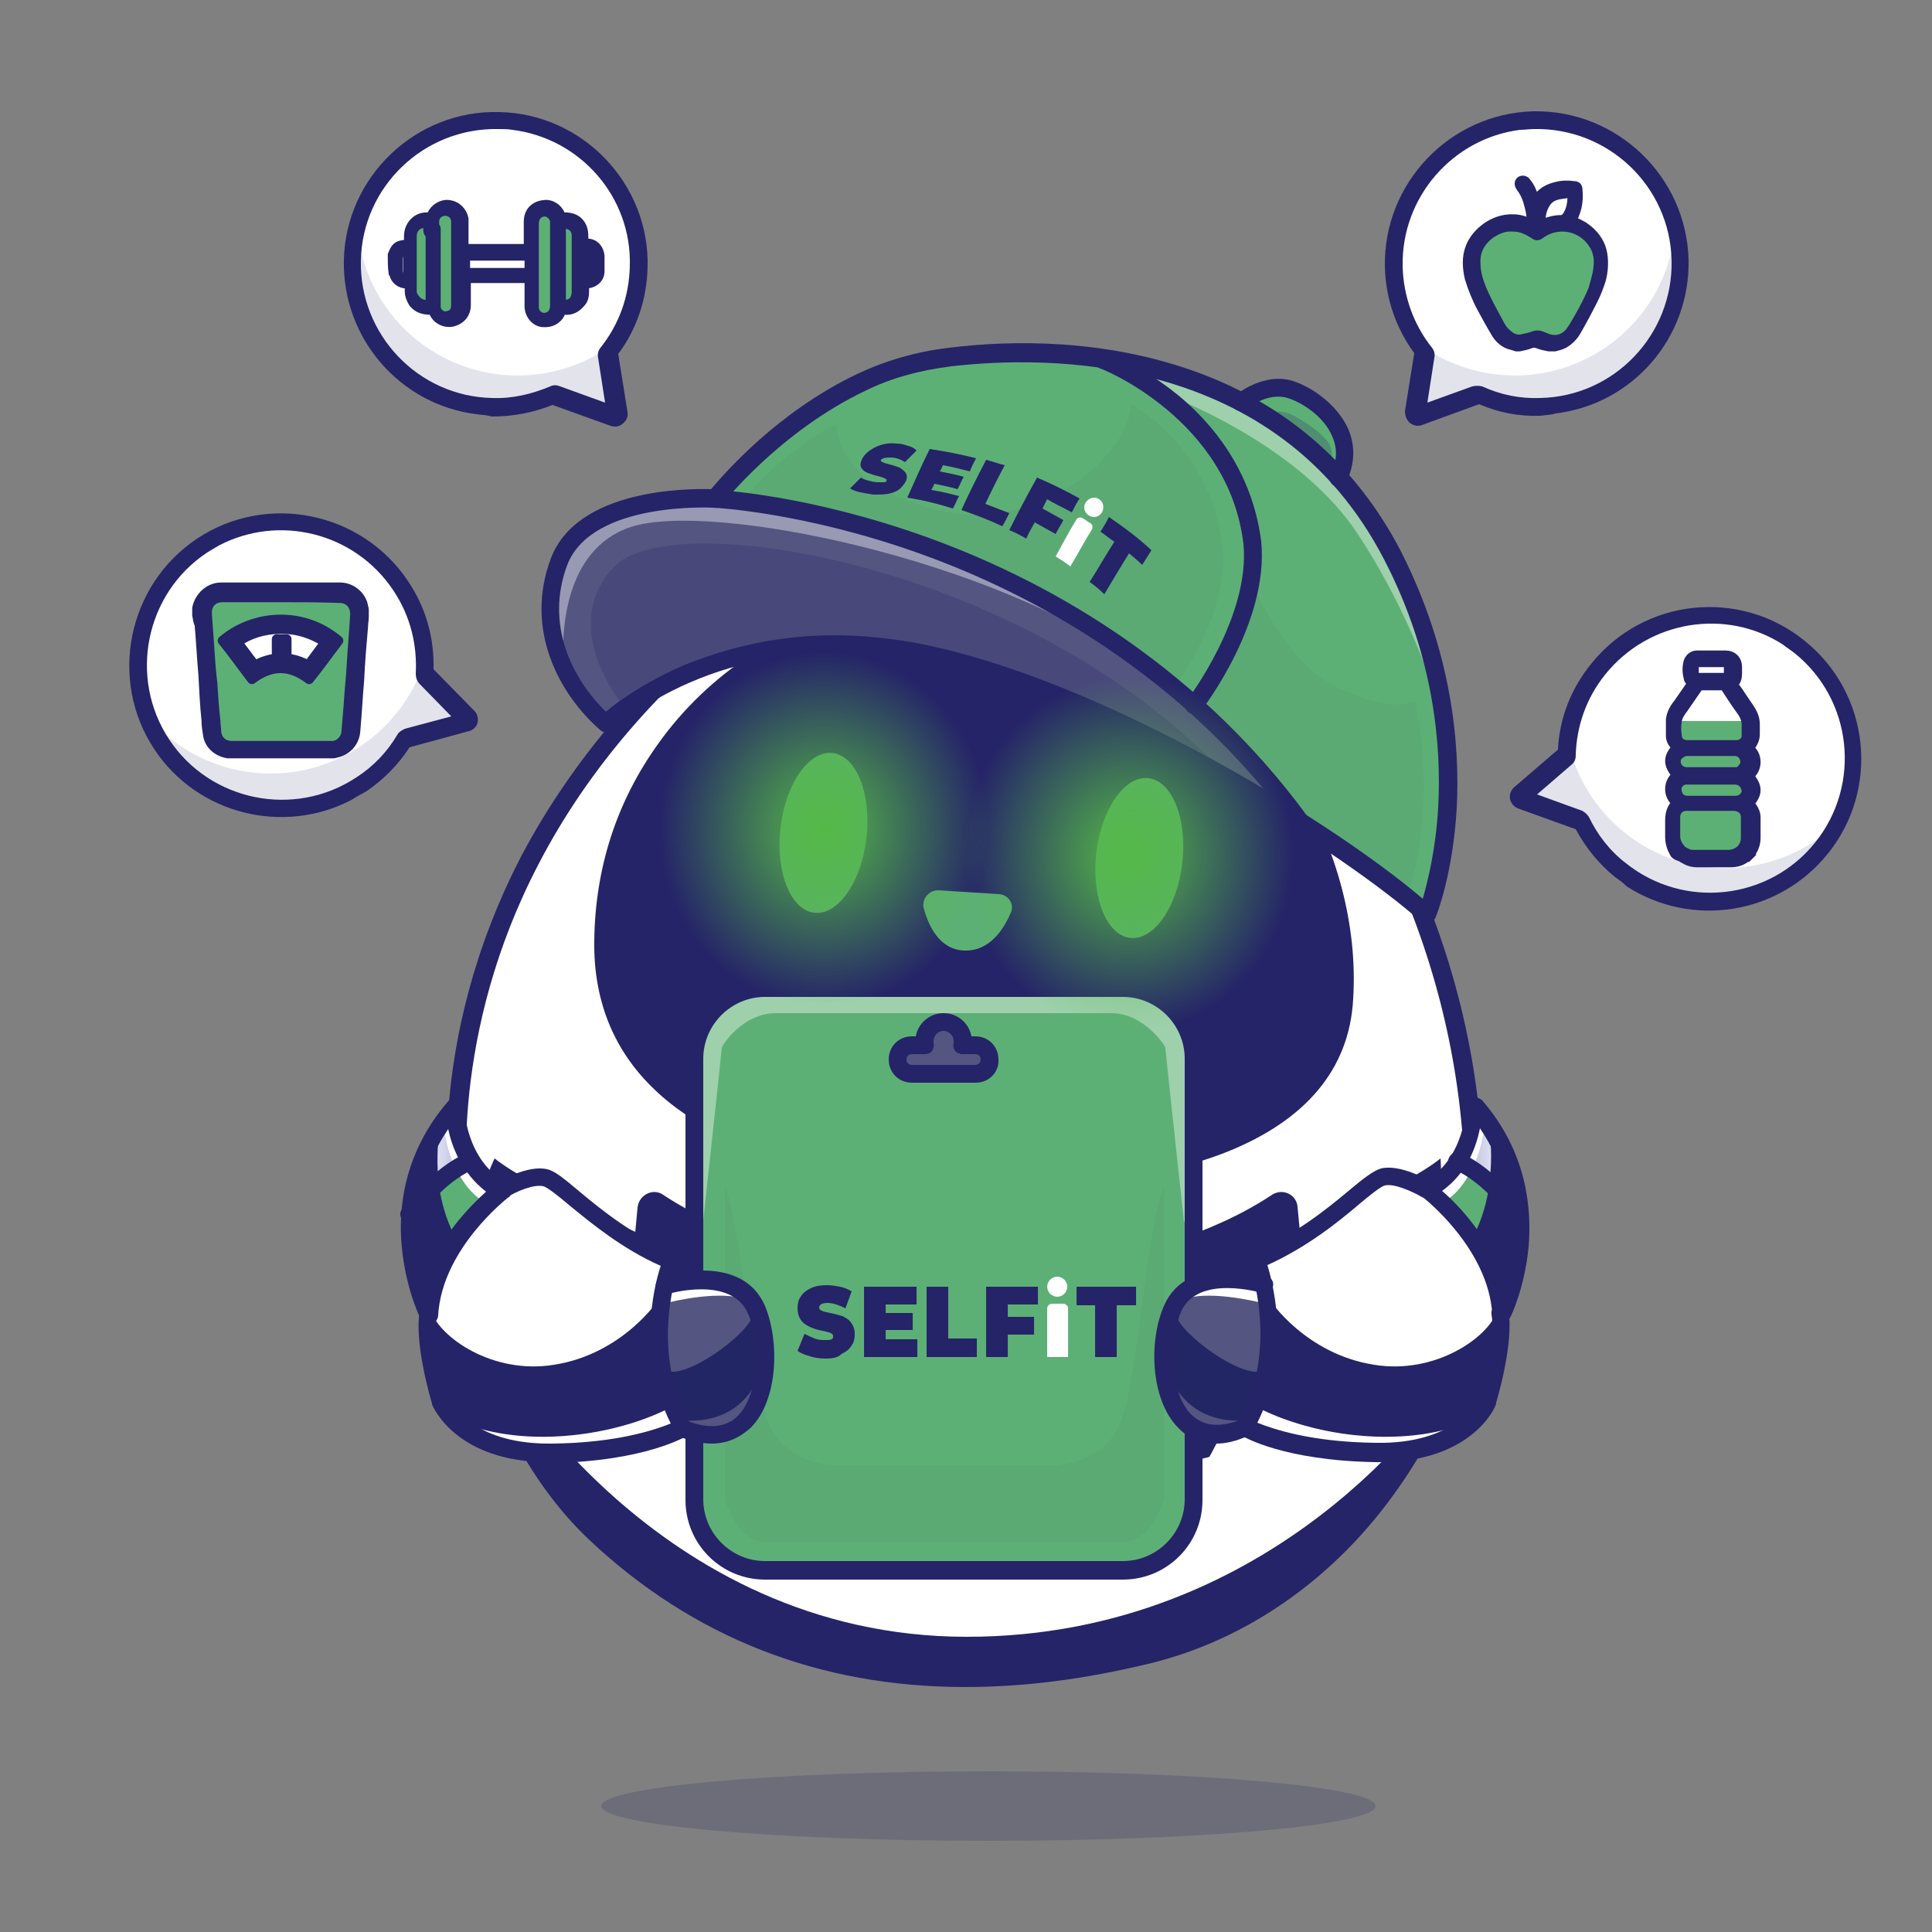 <svg width="200" height="200" viewBox="0 0 200 200" fill="none" xmlns="http://www.w3.org/2000/svg">
<rect x="0" y="0" width="200" height="200" fill="#808080" stroke="none"/>
<path d="M47.523 127.44C47.523 127.44 49.523 152.08 68.643 164C87.763 175.92 106.243 175.12 120.643 170.72C135.043 166.32 144.723 153.36 147.923 147.36C151.123 141.36 152.163 133.28 152.243 128.8L151.123 129.12C151.123 129.12 139.123 137.04 128.723 139.2C128.723 139.2 122.963 148.8 122.483 148.8C122.003 148.8 120.083 148.8 120.083 148.8L119.523 149.92C119.523 149.92 116.643 159.12 113.683 162.32L82.803 161.92C82.803 161.92 76.563 156.4 75.363 147.92L74.323 146.48L69.843 144.24L65.843 136.8C65.843 136.8 48.643 126.8 48.563 126.72C48.483 126.64 48.003 126.72 47.843 126.72C47.763 126.8 47.523 127.44 47.523 127.44Z" fill="white"/>
<path d="M116.481 65.84C110.321 62.96 105.441 62 101.121 62C97.201 62 93.761 62.8 90.401 63.52C81.761 65.6 74.161 70.56 69.121 77.6C64.961 83.44 62.801 90.08 62.721 97.44C62.641 103.12 64.561 107.84 68.241 111.52C76.561 119.92 92.641 121.68 104.561 121.68C112.401 121.68 137.921 120.32 138.881 103.28C139.761 88.32 130.161 72.32 116.481 65.84Z" fill="#252468"/>
<path d="M104.323 52.96C95.843 52.96 86.083 56.8 76.883 63.68C67.923 70.4 60.163 79.44 55.123 89.12C45.443 107.6 47.683 124.16 47.923 125.6C52.243 129.6 65.763 136.88 65.923 136.96C66.003 136.96 66.003 137.04 66.003 137.04L70.243 144.4L75.123 147.04C75.523 145.04 77.283 137.28 78.883 136.16C80.723 134.96 108.963 135.2 112.803 136.48C116.723 137.76 119.523 147.04 119.923 148.64H122.323C122.883 148 126.323 142.56 128.403 139.2C128.483 139.12 128.483 139.12 128.563 139.04C140.323 136.24 150.883 128.96 152.083 128.16C153.443 106.48 145.283 84 130.243 68C121.683 58.72 111.683 52.96 104.323 52.96ZM139.523 103.28C138.483 120.88 112.563 122.24 104.563 122.24C92.483 122.24 76.243 120.48 67.763 111.92C63.923 108.08 62.083 103.2 62.083 97.36C62.163 89.92 64.323 83.12 68.563 77.2C73.683 70.08 81.363 65.04 90.243 63.04C97.043 61.52 104.723 59.76 116.643 65.36C123.283 68.48 129.283 74 133.443 80.88C137.843 87.84 139.923 95.84 139.523 103.28Z" fill="white"/>
<path d="M82.8 161.76C82.88 161.76 82.88 161.76 82.8 161.76C83.6 162.72 113.12 163.2 113.12 163.2C113.2 163.12 117.68 156.72 119.44 148.88C119.2 148 116.32 138.16 112.64 136.96C110.64 136.32 102.32 135.92 95.04 135.84C86.72 135.76 80 136.08 79.28 136.56C78 137.44 76.24 144.64 75.68 147.44C75.84 155.44 82.72 161.68 82.8 161.76Z" fill="#3CC5EF"/>
<path d="M67.516 147.12C67.676 147.28 75.516 150.72 75.516 150.72C75.276 149.68 75.116 148.64 75.116 147.6L69.996 144.88C69.916 144.88 69.916 144.8 69.916 144.8L65.676 137.44C64.796 136.96 53.596 130.08 48.156 126.56C48.396 127.36 48.076 129.2 48.636 131.12C48.636 131.12 61.516 138 63.516 139.2C65.436 140.4 67.356 146.96 67.516 147.12Z" fill="#232664"/>
<path d="M125.203 150.8C125.363 150.64 129.203 142.56 131.443 141.68C133.683 140.8 150.963 133.76 152.163 133.28C152.723 131.44 152.083 129.44 152.323 128.64C147.923 131.2 136.563 137.76 128.963 139.6C123.043 149.2 122.803 149.2 122.563 149.2H120.003C119.763 150.16 119.523 151.12 119.203 152C119.203 152 125.043 150.96 125.203 150.8Z" fill="#232664"/>
<path d="M83.924 160.32C85.604 162.4 88.164 161.84 90.804 162.16L97.524 162.08L106.084 162.4C108.804 162.32 110.884 162.96 112.244 160.56C112.804 159.52 113.444 158.56 113.844 157.68C115.764 153.68 116.724 151.36 117.204 147.68C117.204 147.68 114.564 153.68 109.444 157.2C104.324 160.72 97.524 159.92 97.524 159.92C97.524 159.92 90.644 160.24 85.524 156.72C80.404 153.2 77.844 147.68 77.844 147.68C78.324 151.36 80.164 154.64 82.004 157.68C82.644 158.56 83.204 159.44 83.924 160.32Z" fill="#232664"/>
<path d="M127.364 136.32L149.284 126.08C149.364 124.48 149.124 119.92 149.124 119.92C145.444 122.88 134.564 127.52 134.564 127.52L134.324 124.96C134.244 123.68 132.804 122.96 131.684 123.68C119.044 132.08 100.164 131.76 100.164 131.76C100.164 131.76 81.284 132.08 68.644 123.68C67.604 122.96 66.164 123.68 66.004 124.96L65.764 127.52C65.764 127.52 54.884 122.88 51.204 119.92C51.204 119.92 49.924 122.48 50.004 124.08L67.844 134.48L71.684 142.4L75.764 144.4C76.484 141.28 77.764 136.96 78.964 136.16C80.804 134.96 109.044 135.2 112.884 136.48C115.924 137.52 118.244 143.36 119.364 146.64L121.844 146.32L127.364 136.32Z" fill="#252468"/>
<path d="M57.596 143.04C58.156 143.36 61.596 144.24 61.756 144.48C61.916 144.72 64.956 149.6 66.396 151.12C66.396 151.12 63.036 143.6 62.876 143.36C62.716 143.12 55.996 140.96 55.996 141.12C55.916 141.2 57.036 142.72 57.596 143.04Z" fill="white"/>
<path d="M135.841 144.48C136.001 144.32 139.441 143.44 140.001 143.04C140.561 142.72 141.681 141.2 141.681 141.12C141.681 140.96 134.961 143.12 134.801 143.36C134.641 143.6 131.281 151.12 131.281 151.12C132.641 149.6 135.681 144.64 135.841 144.48Z" fill="white"/>
<path d="M118.396 145.52C117.836 143.04 114.796 139.44 113.996 137.68C113.756 137.28 113.516 136.96 113.276 136.64L113.196 136.56C112.716 136.24 109.676 136 105.356 135.92C102.956 135.92 100.316 135.84 98.076 135.84C97.836 135.84 97.596 135.84 97.436 135.84C97.036 135.84 96.636 135.84 96.236 135.84C95.836 135.84 95.436 135.84 95.036 135.84C94.796 135.84 94.556 135.84 94.396 135.84C92.156 135.84 89.516 135.84 87.116 135.92C82.796 136 79.756 136.24 79.276 136.56L79.196 136.64C78.956 136.88 78.716 137.28 78.476 137.68C77.596 139.44 76.716 142.72 76.156 145.2C76.156 145.44 76.156 145.68 76.236 145.84C76.236 145.84 80.316 138.24 80.556 138.08C80.716 138 86.876 138 92.236 138V138.08C92.236 138.08 110.716 138.16 112.076 139.12C113.836 140.4 118.796 147.6 118.796 147.6C118.876 147.52 118.396 145.76 118.396 145.52Z" fill="white"/>
<path d="M87.117 135.92C89.517 135.92 92.157 135.84 94.397 135.84C91.757 135.84 89.277 135.92 87.117 135.92Z" fill="#232664"/>
<path d="M87.117 135.92C89.517 135.92 92.157 135.84 94.397 135.84C91.757 135.84 89.277 135.92 87.117 135.92Z" fill="white"/>
<path d="M61.517 94.48C61.517 94.48 57.757 104.64 66.397 113.2C75.037 121.76 86.397 124.8 106.637 124.32C126.877 123.84 135.357 118.88 139.277 111.52C143.197 104.16 139.277 94.64 139.277 94.64C139.277 94.64 142.957 108.72 130.477 116.08C117.917 123.44 94.157 123.84 77.837 117.76C61.517 111.68 62.157 98.56 61.517 94.48Z" fill="white"/>
<path d="M89.697 86.728C90.218 82.163 88.647 78.234 86.188 77.954C83.73 77.674 81.315 81.148 80.794 85.713C80.274 90.279 81.844 94.207 84.303 94.488C86.761 94.768 89.176 91.294 89.697 86.728Z" fill="#5DB075"/>
<path d="M122.392 89.33C122.913 84.765 121.342 80.836 118.884 80.556C116.425 80.276 114.01 83.75 113.49 88.315C112.969 92.881 114.54 96.809 116.998 97.09C119.457 97.37 121.872 93.896 122.392 89.33Z" fill="#5DB075"/>
<path d="M74.883 151.36C74.883 151.36 79.363 163.2 81.763 163.92C84.243 164.64 114.403 164.8 114.403 164.8C114.403 164.8 117.843 160.32 118.803 154.64C118.803 154.64 113.363 162.32 113.043 162.4C112.643 162.48 82.803 162 82.803 162L74.883 151.36Z" fill="white"/>
<path d="M51.359 140.56C51.359 140.56 67.759 169.44 100.079 169.44C132.399 169.44 149.039 144.32 149.039 144.32C149.039 144.32 140.079 173.68 102.639 173.68C65.199 173.68 54.159 149.84 51.359 141.12" fill="#252468"/>
<path d="M122.478 149.84H119.758C119.358 149.84 118.958 149.52 118.878 149.12C117.758 145.12 115.118 138.4 112.478 137.6C108.478 136.24 81.758 136.32 79.598 137.2C78.798 137.84 77.198 143.12 76.318 147.68C76.238 148 76.078 148.24 75.838 148.32C75.598 148.48 75.278 148.4 75.038 148.32L69.758 145.52C69.598 145.44 69.438 145.28 69.358 145.2L65.198 138C63.198 136.8 51.118 130.16 47.038 126.4C46.878 126.24 46.798 126.08 46.718 125.92C46.558 125.2 43.758 108.24 53.998 88.56C59.198 78.72 67.038 69.52 76.158 62.72C85.598 55.6 95.598 51.76 104.318 51.76C112.158 51.76 122.238 57.52 131.198 67.12C138.158 74.56 143.838 83.6 147.758 93.36C152.238 104.72 154.158 116.48 153.358 128.4C153.358 128.64 153.198 128.96 152.958 129.12C152.478 129.44 141.758 137.12 129.278 140.24C128.798 140.96 127.678 142.88 126.478 144.72C123.198 149.84 123.118 149.84 122.478 149.84ZM120.478 147.92H122.078C122.958 146.8 125.918 142.08 127.918 138.8C128.078 138.56 128.238 138.48 128.478 138.4C139.518 135.76 149.598 129.12 151.518 127.76C152.718 106.32 144.638 84.16 129.838 68.32C121.358 59.28 111.518 53.6 104.318 53.6C95.998 53.6 86.398 57.36 77.278 64.24C68.398 70.88 60.718 79.84 55.758 89.44C46.558 107.04 48.238 122.88 48.558 125.28C53.038 129.2 66.158 136.32 66.238 136.4C66.398 136.48 66.478 136.64 66.638 136.72L70.798 143.92L74.798 146.08C75.518 142.88 77.038 136.72 78.638 135.6C79.998 134.64 90.638 134.64 95.118 134.72C102.318 134.8 110.798 135.12 113.118 135.84C117.038 137.12 119.678 145.36 120.478 147.92Z" fill="#252468"/>
<path d="M111.283 163.36C99.123 163.36 82.802 162.96 82.642 162.96C82.403 162.96 82.243 162.88 82.082 162.72C81.763 162.48 74.642 156 74.562 147.44C74.562 146.96 74.963 146.48 75.442 146.48C75.922 146.48 76.323 146.88 76.403 147.36C76.483 154.24 81.843 159.84 83.043 161.04C85.603 161.12 101.923 161.52 113.202 161.44C114.162 160.08 117.443 155.2 118.883 148.64C118.963 148.16 119.522 147.84 120.002 147.92C120.482 148 120.802 148.56 120.722 149.04C118.882 157.2 114.643 162.72 114.403 162.96C114.243 163.2 113.923 163.28 113.683 163.28C112.883 163.36 112.083 163.36 111.283 163.36Z" fill="#232561"/>
<path d="M104.558 122.88C92.318 122.88 75.918 121.04 67.358 112.4C63.438 108.48 61.438 103.44 61.518 97.44C61.598 89.84 63.838 82.96 68.158 76.96C73.358 69.68 81.198 64.56 90.158 62.56C97.038 60.96 104.798 59.2 116.958 64.88C123.758 68.08 129.838 73.68 134.078 80.64C138.398 87.76 140.558 95.84 140.078 103.44C139.678 110.72 135.118 116.08 126.718 119.36C118.798 122.4 109.438 122.88 104.558 122.88ZM90.558 64.24C81.998 66.16 74.558 71.04 69.598 77.92C65.438 83.68 63.358 90.16 63.278 97.36C63.278 102.8 65.038 107.44 68.558 111.04C76.718 119.28 92.558 120.96 104.478 120.96C112.158 120.96 137.198 119.68 138.158 103.2C139.038 88.56 129.518 72.72 116.078 66.48C104.638 61.04 97.438 62.64 90.558 64.24Z" fill="#252468"/>
<path d="M99.917 174.64C84.797 174.64 71.757 169.52 61.037 159.44C54.077 152.88 50.557 144.08 48.877 137.84C47.037 131.12 46.797 126 46.797 125.76C46.797 125.28 47.197 124.8 47.677 124.8C48.157 124.8 48.637 125.2 48.637 125.68C48.637 125.92 49.597 146.08 62.317 158.08C76.877 171.84 95.837 175.92 118.637 170.4C138.957 165.44 151.517 144.64 151.597 128.24C151.597 127.76 151.997 127.28 152.557 127.28C153.037 127.28 153.517 127.68 153.517 128.24C153.517 137.12 150.077 146.8 144.157 154.88C137.757 163.68 128.877 169.76 119.197 172.16C112.317 173.84 105.997 174.64 99.917 174.64Z" fill="#252468"/>
<path d="M138.481 48.96C139.041 47.6 139.041 46.24 138.481 44.96C137.441 42.64 134.961 41.04 133.441 40.64C131.521 40.08 129.761 41.12 128.961 41.6C132.321 43.44 135.601 45.84 138.481 48.96Z" fill="#5DB075"/>
<path d="M62.718 74.56C63.438 73.92 66.238 71.6 70.798 69.6C74.398 68 79.678 66.4 86.398 66.4C88.878 66.4 91.438 66.64 94.238 67.12C106.878 69.44 121.998 76.88 133.518 84.08C121.678 68.56 106.398 60.72 95.518 56.8C83.438 52.48 73.998 52 73.918 52C73.758 52 60.798 51.28 58.078 58.32C55.518 64.96 58.798 71.04 62.718 74.56Z" fill="#545580"/>
<path d="M129.92 56.08C130.64 63.52 125.04 71.52 124 72.96C127.84 76.4 131.52 80.32 134.88 84.96C140.24 88.4 144.64 91.68 147.52 94.16C148.4 91.52 153.12 75.76 143.76 57.6C142.16 54.56 140.4 51.92 138.4 49.68L138.32 49.6C135.36 46.24 131.92 43.76 128.4 41.92C128.32 41.92 128.24 41.92 128.24 41.84C124.32 39.84 120.24 38.56 116.32 37.76C120.16 39.84 128.72 45.52 129.92 56.08Z" fill="#5DB075"/>
<path d="M123.601 72.88C124.641 71.44 130.081 63.6 129.361 56.48C127.841 43.68 115.281 38.24 114.241 37.84C107.921 36.88 102.081 37.2 98.401 37.68C95.121 38.08 92.001 38.96 89.281 40.32C81.441 44.08 76.001 50.24 74.641 51.84C76.881 52 85.361 52.88 95.841 56.64C103.681 59.44 114.001 64.4 123.601 72.88Z" fill="#5DB075"/>
<g opacity="0.25">
<path d="M63.518 58.72C58.318 64.32 63.118 71.28 64.558 73.12C65.918 72.08 68.078 70.8 70.798 69.6C74.398 68 79.678 66.4 86.398 66.4C88.878 66.4 91.438 66.64 94.238 67.12C103.598 68.8 114.238 73.36 123.838 78.48C125.678 79.44 126.718 80.08 126.718 80.08C106.638 58.56 69.598 52.16 63.518 58.72Z" fill="#252468"/>
</g>
<g opacity="0.05">
<path d="M117.041 41.84C117.041 46.88 107.681 55.52 96.801 52.72C85.921 49.92 86.641 43.84 86.641 43.84C80.881 46.8 76.961 51.68 76.961 51.68C80.721 52.16 87.601 53.36 95.681 56.24C103.121 58.88 112.641 63.44 121.681 70.96C123.601 68.24 126.641 63.28 126.641 57.44C125.681 46.08 117.041 41.84 117.041 41.84Z" fill="#252468"/>
</g>
<g opacity="0.05">
<path d="M146.482 72.56C146.482 72.56 144.562 73.92 138.882 71.36C133.122 68.8 129.922 60.96 129.922 60.96C129.842 60.88 129.682 61.12 129.442 61.44C128.162 67.04 124.722 71.92 123.922 72.96C127.762 76.4 131.442 80.32 134.802 84.96C139.122 87.76 142.882 90.4 145.682 92.72C148.962 83.2 146.482 72.56 146.482 72.56Z" fill="#252468"/>
</g>
<g opacity="0.25">
<path d="M137.757 46.32C137.437 45.2 135.037 43.52 133.597 42.88C132.477 42.4 131.517 42.64 131.117 42.8C133.437 44.24 135.677 46 137.757 48.16C137.837 47.84 137.997 47.12 137.757 46.32Z" fill="#232664"/>
</g>
<g opacity="0.4">
<path d="M65.278 54.56C73.438 51.84 102.878 57.76 118.238 69.04C110.158 62.96 101.998 59.2 95.518 56.8C83.438 52.48 73.998 52 73.918 52C73.758 52 60.798 51.28 58.078 58.32C56.638 62 57.038 65.6 58.318 68.56C58.158 65.68 58.318 56.88 65.278 54.56Z" fill="white"/>
</g>
<g opacity="0.4">
<path d="M140.56 55.28C145.04 62.08 147.6 68.88 148.72 72.16C147.92 67.68 146.4 62.72 143.76 57.6C142.16 54.56 140.4 51.92 138.4 49.68L138.32 49.6C135.36 46.24 131.92 43.76 128.4 41.92C128.32 41.92 128.24 41.92 128.24 41.84C124.32 39.84 120.24 38.56 116.32 37.76C117.68 38.48 119.52 39.6 121.44 41.12C123.12 41.84 134.8 46.56 140.56 55.28Z" fill="white"/>
</g>
<path d="M147.684 95.6C147.444 95.6 147.204 95.52 147.044 95.36C139.924 88.96 114.644 72.08 94.084 68.32C84.004 66.48 76.244 68.56 71.444 70.64C66.244 72.88 63.444 75.6 63.444 75.6C63.124 75.92 62.564 75.92 62.164 75.6C57.844 71.84 54.244 65.12 57.044 57.76C59.764 50.64 71.044 50.56 73.604 50.64C74.964 49.04 80.484 42.64 88.724 38.72C91.604 37.36 94.804 36.4 98.244 36C104.724 35.2 114.404 35.04 124.004 38.56C133.364 42 140.404 48.24 144.964 56.96C150.404 67.6 151.124 77.28 150.804 83.6C150.404 90.48 148.724 94.72 148.644 94.88C148.564 95.2 148.324 95.36 148.004 95.44C147.764 95.6 147.684 95.6 147.684 95.6ZM86.404 65.76C88.884 65.76 91.524 66 94.404 66.48C113.284 69.92 137.604 84.8 147.284 93.04C147.764 91.36 148.644 87.92 148.884 83.52C149.204 77.44 148.564 68.08 143.284 57.92C132.164 36.4 108.244 36.8 98.484 37.92C95.284 38.32 92.244 39.12 89.524 40.48C80.644 44.72 74.804 52.16 74.724 52.24C74.564 52.48 74.244 52.64 73.924 52.56C73.764 52.56 61.284 51.84 58.724 58.48C56.404 64.64 59.204 70.24 62.724 73.68C63.844 72.72 66.564 70.72 70.564 68.96C74.244 67.44 79.604 65.76 86.404 65.76Z" fill="#252468"/>
<path d="M134.727 86.16C134.407 86.16 134.167 86 134.007 85.76C122.167 69.52 106.487 61.36 95.367 57.36C83.367 53.04 74.007 52.56 73.927 52.56C73.447 52.56 73.047 52.08 73.047 51.6C73.047 51.12 73.527 50.72 74.007 50.72C74.407 50.72 83.687 51.2 95.927 55.6C107.287 59.68 123.287 68 135.447 84.64C135.767 85.04 135.687 85.6 135.207 85.92C135.127 86.08 134.887 86.16 134.727 86.16Z" fill="#252468"/>
<path d="M123.602 73.92C123.442 73.92 123.202 73.84 123.042 73.76C122.642 73.44 122.562 72.88 122.882 72.48C122.962 72.4 129.442 63.84 128.722 56.32C127.202 43.44 114.082 38.16 113.922 38.16C113.442 38 113.202 37.44 113.362 36.96C113.522 36.48 114.082 36.24 114.562 36.4C114.722 36.48 118.162 37.84 121.922 40.88C126.882 44.96 129.842 50.24 130.562 56.08C131.362 64.4 124.642 73.2 124.322 73.6C124.162 73.76 123.842 73.92 123.602 73.92Z" fill="#252468"/>
<path d="M138.562 50.4C138.402 50.4 138.322 50.4 138.162 50.32C137.682 50.08 137.522 49.52 137.762 49.12C138.402 47.76 138.482 46.48 137.922 45.2C137.042 43.04 134.642 41.6 133.282 41.2C131.202 40.56 129.042 42.32 129.042 42.32C128.642 42.64 128.082 42.64 127.762 42.24C127.442 41.84 127.442 41.28 127.842 40.96C127.922 40.88 130.802 38.48 133.842 39.44C135.842 40.08 138.482 41.92 139.602 44.48C140.322 46.24 140.242 48.08 139.362 49.92C139.202 50.24 138.882 50.4 138.562 50.4Z" fill="#252468"/>
<path d="M97.121 92.16L103.44 92.56C104.4 92.64 105.04 93.6 104.64 94.48C103.92 96.16 102.48 98.48 99.841 98.4C97.201 98.32 96.08 95.76 95.6 93.92C95.44 93.04 96.16 92.16 97.121 92.16Z" fill="#5DB075"/>
<path opacity="0.2" d="M102.322 190.56C124.458 190.56 142.402 188.948 142.402 186.96C142.402 184.972 124.458 183.36 102.322 183.36C80.187 183.36 62.242 184.972 62.242 186.96C62.242 188.948 80.187 190.56 102.322 190.56Z" fill="#232664"/>
<path d="M116.236 102.56H79.196C75.276 102.56 72.156 105.68 72.156 109.6V155.2C72.156 159.12 75.276 162.24 79.196 162.24H116.236C120.156 162.24 123.276 159.12 123.276 155.2V109.6C123.276 105.76 120.076 102.56 116.236 102.56Z" fill="#5DB075"/>
<g opacity="0.05">
<path d="M115.839 147.6C113.919 151.68 109.119 151.68 109.119 151.68H97.759H86.399C86.399 151.68 81.599 151.68 79.679 147.6C77.759 143.52 77.039 128.08 75.039 122.72V155.2C75.039 155.2 76.239 159.6 79.199 159.6C82.159 159.6 97.759 159.6 97.759 159.6C97.759 159.6 113.439 159.6 116.319 159.6C119.279 159.6 120.479 155.2 120.479 155.2V122.72C118.479 128.08 117.759 143.52 115.839 147.6Z" fill="#252468"/>
</g>
<g opacity="0.4">
<path d="M116.236 102.56H97.756H79.196C75.276 102.56 72.156 105.68 72.156 109.6V127.28L72.796 126.4C72.796 126.4 74.716 108.72 74.716 108.48C74.716 108.24 76.876 104.88 80.316 104.88C83.756 104.88 97.676 104.88 97.676 104.88C97.676 104.88 111.676 104.88 115.036 104.88C118.396 104.88 120.636 108.24 120.636 108.48C120.636 108.72 122.556 126.4 122.556 126.4L123.196 127.36V109.6C123.276 105.76 120.076 102.56 116.236 102.56Z" fill="white"/>
</g>
<path d="M96.883 111.2H102.323C102.323 111.2 103.203 109.68 102.483 109.04C101.763 108.48 100.323 108.32 100.083 108.24C99.843 108.08 99.203 106.24 98.003 106.08C96.803 105.92 96.403 106.24 96.243 106.4C96.083 106.56 95.683 107.76 95.683 107.76C95.683 107.76 93.843 108.32 93.603 108.48C93.363 108.64 92.803 109.92 92.883 110C92.963 110.08 93.123 110.56 93.283 110.72C93.443 110.88 94.403 111.2 94.403 111.2H96.883Z" fill="#545580"/>
<path d="M116.241 163.52H79.201C74.641 163.52 70.961 159.84 70.961 155.28V109.68C70.961 105.12 74.641 101.44 79.201 101.44H116.241C120.801 101.44 124.481 105.12 124.481 109.68V155.28C124.481 159.84 120.801 163.52 116.241 163.52ZM79.201 103.2C75.681 103.2 72.801 106.08 72.801 109.6V155.2C72.801 158.72 75.681 161.6 79.201 161.6H116.241C119.761 161.6 122.641 158.72 122.641 155.2V109.6C122.641 106.08 119.761 103.2 116.241 103.2H79.201Z" fill="#252468"/>
<path d="M101.04 112.08H94.4C93.04 112.08 92 111.04 92 109.68C92 108.32 93.04 107.28 94.4 107.28H94.8C95.04 105.92 96.24 104.88 97.68 104.88C99.12 104.88 100.32 105.92 100.56 107.28H100.96C102.32 107.28 103.36 108.32 103.36 109.68C103.44 111.04 102.32 112.08 101.04 112.08ZM94.4 109.12C94.08 109.12 93.84 109.36 93.84 109.68C93.84 110 94.08 110.24 94.4 110.24H100.96C101.28 110.24 101.52 110 101.52 109.68C101.52 109.36 101.28 109.12 100.96 109.12H99.6C99.28 109.12 99.04 108.96 98.88 108.8C98.72 108.56 98.64 108.32 98.72 108C98.72 107.92 98.72 107.84 98.72 107.76C98.72 107.2 98.24 106.72 97.68 106.72C97.12 106.72 96.64 107.2 96.64 107.76C96.64 107.84 96.64 107.92 96.64 108C96.72 108.24 96.64 108.56 96.48 108.8C96.32 109.04 96 109.12 95.76 109.12H94.4Z" fill="#252468"/>
<path d="M48.237 120C47.197 118.16 46.877 116.32 46.717 115.28C44.237 118.32 43.197 121.6 42.797 124.56C43.837 123.36 45.837 121.12 48.237 120Z" fill="url(#paint0_linear_1614_52930)"/>
<path d="M69.043 133.28C68.403 136.48 67.844 142.24 70.883 147.6C73.444 148.56 75.444 148.32 76.803 146.88C79.204 144.48 79.364 138.96 78.004 135.68C76.243 131.52 70.163 132.96 69.043 133.28Z" fill="#545580"/>
<path d="M68.483 132.96C68.483 132.88 68.483 132.88 68.483 132.8C68.723 131.76 68.963 131.04 69.043 130.64C64.883 128.88 61.443 126.08 59.203 124.24C57.923 123.2 56.883 122.32 56.323 122.16C54.803 121.84 52.163 123.28 52.003 123.36C51.683 123.6 44.963 128.88 44.563 135.92C44.003 138.88 45.763 144.72 45.763 144.8C45.763 144.8 48.003 150 56.723 150C56.883 150 56.963 150 57.123 150C65.043 149.84 69.123 148.08 70.163 147.52C67.203 142.16 67.763 136.24 68.483 132.96Z" fill="white"/>
<path d="M51.363 123.28C50.163 122.56 49.283 121.6 48.643 120.56C45.683 121.92 43.283 125.12 42.803 125.76C42.563 129.76 43.523 133.12 44.163 134.8C45.043 128.8 49.923 124.4 51.363 123.28Z" fill="#5DB075"/>
<path d="M78.883 141.52C79.043 139.76 78.803 138 78.323 136.48L78.003 136C77.523 138.16 70.803 142.96 68.883 141.84C69.203 143.52 69.763 145.28 70.643 147.04C76.243 147.44 78.323 143.68 78.883 141.52Z" fill="#232664"/>
<path d="M42.717 125.76C42.477 129.76 43.437 133.12 44.077 134.8C44.477 132.16 45.677 129.76 47.037 127.92C46.157 126.16 45.677 124.4 45.437 122.72C44.077 124 43.037 125.36 42.717 125.76Z" fill="#252468"/>
<path d="M45.437 117.12C43.837 119.6 43.117 122.16 42.797 124.56C43.357 123.84 44.237 122.88 45.357 121.92C45.197 119.76 45.357 118 45.437 117.12Z" fill="#252468"/>
<path d="M57.201 148.72C63.681 148.48 68.241 146.32 69.281 145.76C68.481 143.76 68.081 141.68 67.921 139.76C67.601 137.36 68.161 134.56 68.161 134.56C68.161 134.56 64.481 140.16 57.361 141.28C50.961 142.32 45.521 138.4 44.641 135.76C44.641 135.84 44.641 136 44.641 136.08C44.081 139.04 45.841 144.88 45.841 144.96C45.841 144.96 46.321 146 47.601 147.2C49.201 147.84 52.321 148.88 57.201 148.72Z" fill="#252468"/>
<path d="M55.118 124.32C55.998 124.56 62.638 130.08 68.718 131.84C68.878 131.36 68.958 130.96 69.038 130.72C64.878 128.96 61.438 126.16 59.198 124.32C57.918 123.28 56.878 122.4 56.318 122.24C54.798 121.92 52.158 123.36 51.998 123.44C51.918 123.52 51.038 124.24 49.838 125.36L48.078 127.6C48.158 127.68 54.238 124.16 55.118 124.32Z" fill="white"/>
<path d="M48.242 120C47.202 118.16 46.882 116.32 46.722 115.28C46.482 115.6 46.162 116 45.922 116.32C46.002 117.2 46.242 118.96 47.042 120.64C47.442 120.4 47.842 120.24 48.242 120Z" fill="white"/>
<path d="M77.359 134.56C75.039 131.84 70.079 132.96 69.039 133.28C68.959 133.76 68.799 134.32 68.719 134.96C69.839 134.64 74.719 133.52 77.359 134.56Z" fill="white"/>
<path d="M48.559 120.56C48.159 120.72 47.759 120.96 47.359 121.28C47.999 122.48 48.799 123.6 50.079 124.4C50.639 123.92 51.039 123.52 51.359 123.28C50.159 122.48 49.279 121.52 48.559 120.56Z" fill="white"/>
<path d="M44.318 136.96C43.998 136.96 43.678 136.8 43.518 136.48C43.438 136.32 41.998 133.36 41.598 129.12C41.198 125.2 41.758 119.36 46.398 114C46.638 113.68 47.038 113.6 47.438 113.76C47.838 113.92 48.078 114.24 48.078 114.64C48.078 114.72 48.158 120.08 52.478 122.48C52.718 122.64 52.958 122.88 52.958 123.2C52.958 123.52 52.878 123.84 52.558 124C52.478 124.08 45.758 129.28 45.358 136.16C45.358 136.56 45.038 136.96 44.638 137.04C44.398 136.96 44.398 136.96 44.318 136.96ZM46.398 116.88C43.998 120.4 42.958 124.4 43.358 128.88C43.518 130.24 43.758 131.52 43.998 132.56C45.358 128.16 48.638 124.88 50.318 123.36C47.838 121.44 46.798 118.8 46.398 116.88Z" fill="#252468"/>
<path d="M42.4 126.64C42.24 126.64 42 126.56 41.84 126.48C41.44 126.16 41.28 125.6 41.6 125.2C41.76 125.04 44.56 120.96 48.32 119.36C48.8 119.12 49.36 119.36 49.52 119.84C49.76 120.32 49.52 120.88 49.04 121.04C45.84 122.4 43.2 126.16 43.12 126.24C43.04 126.48 42.72 126.64 42.4 126.64Z" fill="#252468"/>
<path d="M56.798 151.36C47.198 151.36 44.798 145.6 44.718 145.36V145.28C44.638 145.04 42.878 139.12 43.438 135.84C43.518 135.36 43.998 135.04 44.478 135.12C44.958 135.2 45.278 135.68 45.198 136.16C44.718 138.88 46.238 144.16 46.398 144.64C46.638 145.12 48.798 149.44 56.798 149.44C56.958 149.44 57.038 149.44 57.198 149.44C63.918 149.36 67.838 148 69.438 147.36C65.998 140.48 67.598 133.44 68.398 131.04C64.398 129.28 61.118 126.56 58.878 124.72C57.838 123.84 56.638 122.88 56.238 122.8C55.278 122.56 53.358 123.36 52.398 124C51.918 124.24 51.358 124.08 51.118 123.68C50.878 123.2 51.038 122.64 51.438 122.4C51.758 122.24 54.718 120.56 56.638 121.04C57.438 121.2 58.478 122.08 59.998 123.36C62.398 125.36 65.678 128 69.838 129.68C70.318 129.84 70.558 130.4 70.318 130.88C70.318 130.96 67.038 139.6 71.438 147.36C71.678 147.76 71.518 148.32 71.118 148.64C70.958 148.72 66.718 151.28 57.198 151.44C57.118 151.36 56.958 151.36 56.798 151.36Z" fill="#252468"/>
<path d="M73.677 149.44C72.717 149.44 71.597 149.2 70.317 148.72C69.837 148.56 69.597 148 69.837 147.52C69.997 147.04 70.557 146.8 71.037 147.04C73.357 148 75.197 147.76 76.397 146.56C78.557 144.32 78.797 139.04 77.437 136C75.757 132 69.117 133.92 69.037 134C68.557 134.16 67.997 133.84 67.917 133.36C67.757 132.88 68.077 132.32 68.557 132.24C68.877 132 76.797 129.6 79.197 135.2C80.717 138.88 80.557 144.88 77.757 147.76C76.877 148.56 75.597 149.44 73.677 149.44Z" fill="#252468"/>
<path d="M151.359 120C152.399 118.16 152.719 116.32 152.879 115.28C155.359 118.32 156.399 121.6 156.799 124.56C155.759 123.36 153.759 121.12 151.359 120Z" fill="url(#paint1_linear_1614_52930)"/>
<path d="M130.559 133.28C131.199 136.48 131.759 142.24 128.719 147.6C126.159 148.56 124.159 148.32 122.799 146.88C120.399 144.48 120.239 138.96 121.599 135.68C123.359 131.52 129.439 132.96 130.559 133.28Z" fill="#545580"/>
<path d="M131.203 132.96C131.203 132.88 131.203 132.88 131.203 132.8C130.963 131.76 130.723 131.04 130.643 130.64C134.803 128.88 138.243 126.08 140.483 124.24C141.763 123.2 142.803 122.32 143.363 122.16C144.883 121.84 147.523 123.28 147.683 123.36C148.003 123.6 154.723 128.88 155.123 135.92C155.683 138.88 153.923 144.72 153.923 144.8C153.923 144.8 151.683 150 142.963 150C142.803 150 142.723 150 142.563 150C134.643 149.84 130.563 148.08 129.523 147.52C132.403 142.16 131.843 136.24 131.203 132.96Z" fill="white"/>
<path d="M148.32 123.28C149.52 122.56 150.4 121.6 151.04 120.56C154 121.92 156.4 125.12 156.88 125.76C157.12 129.76 156.16 133.12 155.52 134.8C154.64 128.8 149.68 124.4 148.32 123.28Z" fill="#5DB075"/>
<path d="M120.799 141.52C120.639 139.76 120.879 138 121.359 136.48L121.679 136C122.159 138.16 128.879 142.96 130.799 141.84C130.479 143.52 129.919 145.28 129.039 147.04C123.439 147.44 121.359 143.68 120.799 141.52Z" fill="#232664"/>
<path d="M156.883 125.76C157.123 129.76 156.162 133.12 155.522 134.8C155.122 132.16 153.923 129.76 152.562 127.92C153.443 126.16 153.923 124.4 154.163 122.72C155.602 124 156.643 125.36 156.883 125.76Z" fill="#252468"/>
<path d="M154.156 117.12C155.756 119.6 156.476 122.16 156.796 124.56C156.236 123.84 155.356 122.88 154.236 121.92C154.476 119.76 154.316 118 154.156 117.12Z" fill="#252468"/>
<path d="M142.4 148.72C135.92 148.48 131.36 146.32 130.32 145.76C131.12 143.76 131.52 141.68 131.68 139.76C132 137.36 131.44 134.56 131.44 134.56C131.44 134.56 135.12 140.16 142.24 141.28C148.64 142.32 154.08 138.4 154.96 135.76C154.96 135.84 154.96 136 154.96 136.08C155.52 139.04 153.76 144.88 153.76 144.96C153.76 144.96 153.28 146 152 147.2C150.48 147.84 147.36 148.88 142.4 148.72Z" fill="#252468"/>
<path d="M144.483 124.32C143.603 124.56 136.963 130.08 130.883 131.84C130.723 131.36 130.643 130.96 130.562 130.72C134.722 128.96 138.163 126.16 140.403 124.32C141.683 123.28 142.723 122.4 143.283 122.24C144.803 121.92 147.443 123.36 147.603 123.44C147.683 123.52 148.562 124.24 149.763 125.36L151.522 127.6C151.522 127.68 145.363 124.16 144.483 124.32Z" fill="white"/>
<path d="M151.359 120C152.399 118.16 152.719 116.32 152.879 115.28C153.119 115.6 153.439 116 153.679 116.32C153.599 117.2 153.359 118.96 152.559 120.64C152.159 120.4 151.759 120.24 151.359 120Z" fill="white"/>
<path d="M122.32 134.56C124.64 131.84 129.6 132.96 130.64 133.28C130.72 133.76 130.88 134.32 130.96 134.96C129.76 134.64 124.88 133.52 122.32 134.56Z" fill="white"/>
<path d="M151.042 120.56C151.442 120.72 151.842 120.96 152.242 121.28C151.602 122.48 150.802 123.6 149.522 124.4C148.962 123.92 148.562 123.52 148.242 123.28C149.522 122.48 150.402 121.52 151.042 120.56Z" fill="white"/>
<path d="M155.363 136.96C155.283 136.96 155.203 136.96 155.203 136.96C154.803 136.88 154.483 136.56 154.483 136.08C154.083 129.2 147.363 124 147.283 123.92C147.043 123.76 146.883 123.44 146.883 123.12C146.883 122.8 147.043 122.56 147.363 122.4C151.683 120 151.763 114.56 151.763 114.56C151.763 114.16 152.003 113.84 152.403 113.68C152.803 113.52 153.203 113.68 153.443 113.92C158.083 119.28 158.563 125.12 158.243 129.04C157.843 133.28 156.403 136.32 156.323 136.4C156.003 136.8 155.683 136.96 155.363 136.96ZM149.283 123.28C150.963 124.72 154.163 128.08 155.603 132.48C155.843 131.44 156.163 130.16 156.243 128.8C156.643 124.32 155.603 120.32 153.203 116.8C152.803 118.8 151.843 121.44 149.283 123.28Z" fill="#252468"/>
<path d="M157.2 126.64C156.88 126.64 156.64 126.48 156.4 126.24C156.32 126.16 153.68 122.4 150.48 121.04C150 120.8 149.76 120.32 150 119.84C150.24 119.36 150.72 119.12 151.2 119.36C154.88 120.96 157.76 125.04 157.92 125.2C158.24 125.6 158.08 126.16 157.68 126.48C157.6 126.56 157.44 126.64 157.2 126.64Z" fill="#252468"/>
<path d="M142.8 151.36C142.64 151.36 142.56 151.36 142.4 151.36C132.88 151.2 128.64 148.72 128.48 148.56C128.08 148.32 127.92 147.76 128.16 147.28C132.56 139.52 129.36 130.88 129.28 130.8C129.12 130.32 129.36 129.76 129.76 129.6C133.92 127.92 137.2 125.28 139.6 123.28C141.12 122 142.16 121.2 142.96 120.96C144.96 120.48 147.84 122.16 148.16 122.32C148.64 122.56 148.72 123.12 148.48 123.6C148.24 124.08 147.68 124.16 147.2 123.92C146.24 123.36 144.32 122.48 143.36 122.72C142.96 122.8 141.76 123.76 140.72 124.64C138.56 126.48 135.28 129.12 131.2 130.96C131.92 133.36 133.6 140.4 130.16 147.28C131.76 147.92 135.68 149.28 142.4 149.36C150.72 149.52 152.96 145.04 153.2 144.56C153.36 144 154.88 138.72 154.4 136.08C154.32 135.6 154.64 135.12 155.12 135.04C155.6 134.96 156.08 135.28 156.16 135.76C156.72 139.04 154.96 144.96 154.88 145.2V145.28C154.88 145.6 152.4 151.36 142.8 151.36Z" fill="#252468"/>
<path d="M125.923 149.44C124.003 149.44 122.723 148.64 121.923 147.76C119.123 144.88 118.883 138.88 120.483 135.2C122.883 129.6 130.803 132 131.123 132.08C131.603 132.24 131.923 132.72 131.763 133.2C131.603 133.68 131.123 134 130.643 133.84C130.563 133.84 123.923 131.84 122.243 135.84C120.963 138.88 121.123 144.16 123.283 146.4C124.563 147.68 126.323 147.84 128.643 146.88C129.123 146.72 129.683 146.88 129.843 147.36C130.003 147.84 129.843 148.4 129.363 148.56C128.003 149.2 126.883 149.44 125.923 149.44Z" fill="#252468"/>
<path d="M117.363 111.6C128.497 111.6 137.523 101.141 137.523 88.24C137.523 75.339 128.497 64.88 117.363 64.88C106.229 64.88 97.203 75.339 97.203 88.24C97.203 101.141 106.229 111.6 117.363 111.6Z" fill="url(#paint2_radial_1614_52930)"/>
<path d="M85.762 109.04C96.896 109.04 105.922 98.581 105.922 85.68C105.922 72.779 96.896 62.32 85.762 62.32C74.627 62.32 65.602 72.779 65.602 85.68C65.602 98.581 74.627 109.04 85.762 109.04Z" fill="url(#paint3_radial_1614_52930)"/>
<path d="M115.357 56.08C114.877 55.76 114.397 55.36 113.917 55.04C114.237 54.56 114.557 54 114.797 53.52C116.317 54.56 117.837 55.68 119.197 56.96C118.877 57.44 118.557 58 118.237 58.48C117.837 58.08 117.357 57.68 116.877 57.28C115.997 58.72 115.117 60.16 114.317 61.52C113.837 61.04 113.357 60.64 112.797 60.24C113.677 58.88 114.477 57.44 115.357 56.08Z" fill="#252468"/>
<path d="M108.397 51.68C108.237 52 108.077 52.32 107.917 52.64C108.637 53.04 109.357 53.44 110.077 53.84C109.837 54.32 109.517 54.8 109.277 55.28C108.557 54.88 107.837 54.48 107.117 54.08C106.797 54.64 106.477 55.2 106.237 55.76C105.677 55.44 105.117 55.12 104.477 54.88C105.357 53.12 106.317 51.28 107.357 49.44C108.877 50.08 110.317 50.8 111.757 51.6C111.437 52.08 111.197 52.56 110.957 53.04C110.077 52.56 109.197 52.16 108.397 51.68Z" fill="#252468"/>
<path d="M102.083 47.6C102.723 47.76 103.363 48 104.003 48.16C103.283 49.52 102.643 50.8 102.003 52.16C102.803 52.48 103.683 52.8 104.483 53.12C104.243 53.6 104.003 54.08 103.763 54.48C102.403 53.84 100.963 53.28 99.523 52.8C100.243 51.2 101.123 49.44 102.083 47.6Z" fill="#252468"/>
<path d="M99.282 51.36C99.042 51.76 98.882 52.24 98.642 52.64C97.122 52.16 95.522 51.76 93.922 51.52C94.642 49.92 95.362 48.24 96.242 46.48C97.842 46.72 99.522 47.04 101.042 47.44C100.802 47.92 100.562 48.32 100.402 48.8C99.442 48.56 98.562 48.32 97.602 48.16C97.522 48.4 97.442 48.56 97.282 48.8C98.082 48.96 98.962 49.12 99.762 49.36C99.522 49.76 99.362 50.24 99.122 50.64C98.322 50.4 97.522 50.24 96.722 50.08C96.642 50.32 96.482 50.56 96.402 50.72C97.442 50.88 98.402 51.12 99.282 51.36Z" fill="#252468"/>
<path d="M90.4 51.2C89.92 51.12 89.44 51.04 89.04 50.96C88.64 50.88 88.24 50.72 88 50.56C88.4 50.16 88.72 49.84 89.12 49.44C89.36 49.6 89.6 49.68 89.92 49.76C90.24 49.84 90.56 49.92 90.88 49.92C91.12 49.92 91.36 49.92 91.52 49.92C91.68 49.92 91.76 49.84 91.76 49.76C91.84 49.68 91.76 49.6 91.6 49.52C91.44 49.44 91.2 49.36 90.88 49.28C90.48 49.2 90.08 49.04 89.84 48.96C89.6 48.88 89.36 48.72 89.2 48.48C89.04 48.24 89.04 48 89.2 47.6C89.36 47.28 89.52 47.04 89.92 46.72C90.24 46.48 90.64 46.24 91.12 46.08C91.6 45.92 92.16 45.84 92.8 45.92C93.2 45.92 93.6 46 94 46.16C94.4 46.24 94.64 46.4 94.88 46.64C94.48 47.04 94.08 47.44 93.68 47.84C93.2 47.52 92.72 47.36 92.16 47.36C91.6 47.36 91.36 47.44 91.2 47.6C91.12 47.68 91.2 47.76 91.36 47.84C91.52 47.92 91.76 48 92.08 48.08C92.48 48.16 92.88 48.32 93.12 48.4C93.36 48.56 93.6 48.72 93.76 48.96C93.92 49.2 93.92 49.52 93.76 49.84C93.6 50.16 93.36 50.4 93.12 50.64C92.8 50.88 92.4 51.04 91.92 51.12C91.52 51.2 91.04 51.2 90.4 51.2Z" fill="#252468"/>
<path fill-rule="evenodd" clip-rule="evenodd" d="M113.761 51.68C114.241 51.92 114.321 52.56 114.081 53.04C113.761 53.52 113.201 53.68 112.721 53.36C112.241 53.04 112.081 52.48 112.401 52C112.721 51.52 113.361 51.36 113.761 51.68Z" fill="white"/>
<path fill-rule="evenodd" clip-rule="evenodd" d="M112.001 53.6C112.321 53.76 112.561 54 112.881 54.16C113.121 54.32 113.121 54.56 113.041 54.8C112.241 56.08 111.521 57.44 110.801 58.64C110.321 58.24 109.761 57.92 109.281 57.6C110.001 56.32 110.641 55.04 111.441 53.76C111.521 53.6 111.841 53.52 112.001 53.6Z" fill="white"/>
<path d="M113.365 135.12H111.445V133.2H117.605V135.12H115.605V140.48H113.365V135.12Z" fill="#252468"/>
<path d="M104.326 135.04V136.32H107.046V138.16H104.326V140.48H102.086V133.2H107.446V135.04H104.326Z" fill="#252468"/>
<path d="M95.922 133.2H98.162V138.56H101.122V140.48H95.922V133.2Z" fill="#252468"/>
<path d="M94.965 138.64V140.48H89.445V133.2H94.885V135.04H91.685V135.92H94.485V137.68H91.685V138.64H94.965Z" fill="#252468"/>
<path d="M85.442 140.64C84.882 140.64 84.323 140.56 83.843 140.4C83.282 140.24 82.882 140.08 82.562 139.84L83.282 138.08C83.603 138.24 83.922 138.4 84.323 138.56C84.722 138.72 85.123 138.72 85.442 138.72C85.763 138.72 86.002 138.72 86.082 138.64C86.243 138.56 86.243 138.48 86.243 138.32C86.243 138.16 86.162 138.08 86.002 138C85.843 137.92 85.522 137.84 85.123 137.76C84.642 137.68 84.162 137.52 83.843 137.36C83.522 137.2 83.203 137.04 82.963 136.72C82.722 136.4 82.562 136 82.562 135.44C82.562 134.96 82.642 134.56 82.882 134.24C83.123 133.84 83.442 133.6 83.922 133.36C84.403 133.12 84.963 133.04 85.603 133.04C86.082 133.04 86.483 133.12 86.963 133.2C87.362 133.28 87.763 133.44 88.162 133.68L87.522 135.44C86.882 135.12 86.243 134.88 85.683 134.88C85.123 134.88 84.802 135.04 84.802 135.36C84.802 135.52 84.882 135.6 85.043 135.68C85.203 135.76 85.522 135.84 85.922 135.92C86.403 136 86.882 136.16 87.203 136.24C87.522 136.4 87.843 136.56 88.082 136.88C88.323 137.2 88.483 137.6 88.483 138.08C88.483 138.56 88.403 138.96 88.162 139.28C87.922 139.68 87.603 139.92 87.123 140.16C86.722 140.56 86.162 140.64 85.442 140.64Z" fill="#252468"/>
<path fill-rule="evenodd" clip-rule="evenodd" d="M109.446 132.16C110.006 132.16 110.486 132.64 110.486 133.2C110.486 133.76 110.006 134.24 109.446 134.24C108.886 134.24 108.406 133.76 108.406 133.2C108.406 132.64 108.886 132.16 109.446 132.16Z" fill="white"/>
<path fill-rule="evenodd" clip-rule="evenodd" d="M108.886 134.96H110.086C110.326 134.96 110.566 135.2 110.566 135.44V140.48H108.406V135.44C108.406 135.2 108.646 134.96 108.886 134.96Z" fill="white"/>
<path d="M43.518 69.76C43.678 66.72 42.958 63.6 41.118 60.88C36.718 54.24 27.758 52.4 21.118 56.88C14.478 61.36 12.638 70.24 17.118 76.88C21.518 83.52 30.478 85.36 37.118 80.88C38.958 79.68 40.478 78.08 41.518 76.32L48.158 74.56L43.518 69.76Z" fill="white"/>
<g opacity="0.5">
<path d="M27.923 57.2C35.363 56.4 42.003 61.44 43.523 68.56C43.523 68.08 43.523 67.52 43.443 67.04C42.643 59.12 35.523 53.36 27.603 54.16C19.683 54.96 13.923 62.08 14.723 70C14.803 70.56 14.883 71.04 14.963 71.52C14.963 64.24 20.483 58 27.923 57.2Z" fill="white"/>
</g>
<path d="M36.399 82.8C29.359 86.48 20.479 84.32 15.999 77.6C11.199 70.4 13.199 60.56 20.399 55.76C27.599 50.96 37.439 52.96 42.239 60.16C44.079 62.88 44.959 66 44.879 69.28L49.119 73.6C49.439 73.92 49.519 74.4 49.439 74.8C49.359 75.2 48.959 75.6 48.559 75.68L42.399 77.36C41.199 79.2 39.679 80.72 37.919 81.92C37.359 82.24 36.879 82.48 36.399 82.8ZM22.639 56.48C22.239 56.72 21.839 56.96 21.439 57.2C15.039 61.44 13.279 70.16 17.519 76.56C21.759 82.96 30.479 84.72 36.879 80.48C38.639 79.36 40.079 77.84 41.119 76.08C41.279 75.76 41.599 75.6 41.919 75.44L46.719 74.16L43.439 70.8C43.199 70.56 43.039 70.16 43.039 69.76C43.199 66.72 42.479 63.76 40.719 61.12C36.719 55.12 28.879 53.2 22.639 56.48Z" fill="#252468"/>
<g opacity="0.13">
<path d="M43.522 69.6C41.602 74.4 37.442 78.24 32.002 79.6C26.002 81.04 19.922 79.12 15.922 74.88C16.242 75.52 16.562 76.24 17.042 76.8C21.442 83.44 30.402 85.28 37.042 80.8C38.882 79.6 40.402 78 41.442 76.24L48.082 74.48L43.522 69.76C43.522 69.68 43.522 69.68 43.522 69.6Z" fill="#252468"/>
</g>
<path d="M21.761 61.52L20.961 62.72L22.081 77.44L35.841 77.12L36.641 61.84C36.721 61.84 22.401 61.52 21.761 61.52ZM31.841 69.52C31.841 69.52 29.041 68.08 25.601 68.96L23.921 66.24C23.921 66.24 31.521 63.92 33.921 66.64L31.841 69.52Z" fill="#5DB075"/>
<path d="M20.398 63.68C20.398 63.44 20.398 63.28 20.398 63.04V62.96C20.638 61.76 21.678 60.8 22.878 60.8C26.958 60.8 31.038 60.8 35.198 60.8C36.318 60.8 37.358 61.6 37.598 62.72C37.598 62.88 37.678 62.96 37.678 63.12C37.678 63.28 37.678 63.52 37.678 63.68C37.678 63.76 37.678 63.76 37.678 63.84C37.678 64.16 37.598 64.56 37.598 64.88C37.438 66.72 37.278 68.56 37.198 70.4C37.038 72.16 36.958 73.92 36.798 75.68C36.718 76.8 35.918 77.68 34.878 77.92C34.798 77.92 34.638 78 34.558 78C30.958 78 27.278 78 23.678 78H23.598C22.558 77.84 21.678 77.12 21.518 76.08C21.438 75.6 21.358 75.04 21.358 74.56C21.198 73.04 21.118 71.44 21.038 69.84C20.878 68.08 20.798 66.32 20.638 64.56C20.478 64.4 20.478 64 20.398 63.68ZM29.118 61.84C27.118 61.84 25.118 61.84 23.038 61.84C21.998 61.84 21.358 62.56 21.438 63.6C21.518 64.72 21.598 65.84 21.678 66.96C21.758 68.24 21.838 69.44 21.998 70.72C22.078 72 22.158 73.28 22.318 74.64C22.318 75.04 22.398 75.36 22.398 75.76C22.478 76.64 23.118 77.2 23.998 77.2C27.438 77.2 30.798 77.2 34.238 77.2C34.318 77.2 34.318 77.2 34.398 77.2C35.118 77.2 35.758 76.56 35.838 75.84C35.918 74.88 35.998 73.92 36.078 72.96C36.158 71.52 36.318 70.16 36.398 68.72C36.478 67.2 36.638 65.6 36.718 64.08C36.718 63.84 36.798 63.52 36.718 63.28C36.638 62.48 35.998 61.92 35.198 61.92C33.118 61.84 31.118 61.84 29.118 61.84Z" fill="#252468" stroke="#252468" stroke-miterlimit="10"/>
<path d="M35.039 66.32C33.999 67.68 33.039 69.04 31.999 70.32C29.999 68.8 28.079 68.8 26.079 70.32C25.039 68.96 24.079 67.6 23.039 66.32C26.239 63.6 31.359 63.2 35.039 66.32ZM33.679 66.48C32.159 65.52 30.559 65.04 28.719 65.12C27.199 65.2 25.839 65.6 24.559 66.48C25.199 67.28 25.759 68.08 26.399 68.88C27.119 68.48 27.839 68.24 28.639 68.16C28.639 67.44 28.639 66.8 28.639 66.16C28.959 66.16 29.279 66.16 29.679 66.16C29.679 66.88 29.679 67.52 29.679 68.16C30.479 68.24 31.199 68.48 31.919 68.88C32.399 68.16 33.039 67.36 33.679 66.48Z" fill="#252468" stroke="#252468" stroke-miterlimit="10" stroke-linecap="round" stroke-linejoin="round"/>
<path d="M62.64 36.32C64.56 33.92 65.68 30.96 65.76 27.6C65.92 19.6 59.6 13.04 51.6 12.8C43.6 12.64 37.04 18.96 36.8 26.96C36.64 34.96 42.96 41.52 50.96 41.76C53.2 41.84 55.28 41.36 57.2 40.48L63.68 42.8L62.64 36.32Z" fill="white"/>
<g opacity="0.5">
<path d="M56.956 17.04C63.516 20.64 66.076 28.56 63.276 35.28C63.596 34.88 63.836 34.4 64.076 34C67.916 27.04 65.436 18.24 58.476 14.32C51.516 10.48 42.716 12.96 38.796 19.92C38.556 20.4 38.316 20.88 38.156 21.28C42.316 15.44 50.476 13.44 56.956 17.04Z" fill="white"/>
</g>
<path d="M49.357 42.88C41.437 41.92 35.437 35.04 35.597 26.96C35.757 18.32 43.037 11.36 51.677 11.6C60.317 11.76 67.277 19.04 67.037 27.68C66.957 30.96 65.917 34.08 63.997 36.64L64.957 42.64C65.037 43.12 64.877 43.52 64.477 43.84C64.157 44.16 63.677 44.24 63.197 44.08L57.197 41.92C55.197 42.72 53.117 43.12 50.877 43.12C50.397 42.96 49.917 42.96 49.357 42.88ZM53.037 13.44C52.557 13.36 52.077 13.36 51.597 13.36C43.917 13.2 37.517 19.28 37.357 26.96C37.197 34.64 43.277 41.04 50.957 41.2C53.037 41.28 55.037 40.8 56.957 40C57.277 39.84 57.597 39.84 57.997 40L62.637 41.68L61.917 37.04C61.837 36.64 61.917 36.32 62.157 36C64.077 33.6 65.117 30.72 65.197 27.6C65.437 20.4 60.077 14.32 53.037 13.44Z" fill="#252468"/>
<g opacity="0.13">
<path d="M62.718 36.16C58.398 38.96 52.798 39.76 47.598 37.76C41.838 35.52 37.998 30.48 37.118 24.72C36.958 25.44 36.878 26.16 36.878 26.96C36.718 34.96 43.038 41.52 51.038 41.76C53.278 41.84 55.358 41.36 57.278 40.48L63.758 42.8L62.718 36.32C62.638 36.24 62.718 36.24 62.718 36.16Z" fill="#252468"/>
</g>
<path d="M47.601 21.92H44.961V32.88H47.601V21.92Z" fill="#5DB075"/>
<path d="M57.921 21.92H55.281V32.88H57.921V21.92Z" fill="#5DB075"/>
<path d="M59.762 23.2H57.922V31.6H59.762V23.2Z" fill="#5DB075"/>
<path d="M44.723 23.2H42.883V31.6H44.723V23.2Z" fill="#5DB075"/>
<path d="M40.641 26.4C40.801 26 40.961 25.6 41.361 25.44C41.601 25.36 41.841 25.36 42.081 25.28C42.161 25.28 42.241 25.28 42.321 25.28C42.321 25.04 42.321 24.72 42.321 24.48C42.321 23.84 42.561 23.28 43.041 22.88C43.441 22.56 43.841 22.48 44.321 22.48C44.481 22.48 44.641 22.48 44.721 22.24C44.961 21.6 45.761 21.12 46.401 21.2C47.281 21.28 47.841 21.92 48.001 22.64C48.001 22.88 48.001 23.12 48.001 23.36C48.001 24.16 48.001 24.96 48.001 25.76C50.241 25.76 52.481 25.76 54.721 25.76C54.721 25.44 54.721 25.12 54.721 24.8C54.721 24.16 54.721 23.6 54.721 22.96C54.721 21.92 55.361 21.28 56.401 21.2C57.041 21.12 57.761 21.6 58.001 22.24C58.081 22.4 58.161 22.48 58.321 22.48C58.881 22.48 59.361 22.56 59.761 22.88C60.241 23.28 60.401 23.84 60.401 24.4C60.401 24.64 60.401 24.88 60.401 25.2C60.561 25.2 60.641 25.2 60.801 25.2C61.521 25.2 62.001 25.76 62.081 26.48C62.081 27.04 62.081 27.52 62.081 28.08C62.081 28.8 61.521 29.28 60.801 29.36C60.721 29.36 60.561 29.36 60.481 29.36C60.481 29.6 60.481 29.92 60.481 30.16C60.481 30.64 60.401 31.04 60.081 31.36C59.681 31.84 59.121 32.16 58.481 32.08C58.241 32.08 58.081 32.08 58.001 32.4C57.681 33.12 56.961 33.44 56.161 33.36C55.441 33.28 54.881 32.64 54.801 31.84C54.801 31.76 54.801 31.6 54.801 31.52C54.801 29.92 54.801 28.32 54.801 26.72C54.801 26.64 54.801 26.56 54.801 26.48C52.561 26.48 50.401 26.48 48.161 26.48C48.161 27.04 48.161 27.6 48.161 28.24C48.241 28.24 48.321 28.24 48.401 28.24C50.161 28.24 52.881 28.24 54.641 28.24C54.721 28.24 54.801 28.24 54.961 28.24C55.121 28.24 55.201 28.4 55.201 28.56C55.201 28.72 55.121 28.8 54.961 28.8C54.881 28.8 54.801 28.8 54.721 28.8C52.961 28.8 50.241 28.8 48.481 28.8C48.401 28.8 48.321 28.8 48.241 28.8C48.241 28.88 48.241 28.96 48.241 29.04C48.241 29.92 48.241 30.72 48.241 31.6C48.241 32.4 47.761 33.04 46.961 33.28C46.161 33.52 45.201 33.12 44.881 32.24C44.801 32.08 44.721 32 44.561 32.08C43.841 32.08 43.281 31.92 42.801 31.36C42.561 30.96 42.401 30.56 42.401 30.16C42.401 29.92 42.401 29.68 42.401 29.36C42.241 29.36 42.161 29.36 42.081 29.36C41.441 29.36 40.961 28.96 40.801 28.4C40.801 28.32 40.801 28.32 40.721 28.24C40.641 27.68 40.641 27.04 40.641 26.4ZM44.561 31.52C44.561 31.44 44.561 31.36 44.561 31.28C44.561 29.36 44.561 25.84 44.561 23.92C44.561 23.84 44.561 23.76 44.561 23.68C44.561 23.52 44.641 23.44 44.801 23.44C44.961 23.44 45.121 23.52 45.121 23.68C45.121 23.76 45.121 23.84 45.121 23.92C45.121 25.92 45.121 29.6 45.121 31.52C45.121 31.68 45.121 31.84 45.121 31.92C45.281 32.48 45.761 32.8 46.241 32.72C46.881 32.64 47.201 32.24 47.201 31.6C47.201 28.72 47.201 25.84 47.201 22.96C47.201 22.32 46.721 21.84 46.081 21.84C45.441 21.84 44.961 22.32 44.961 22.96C44.961 23.28 44.961 23.6 44.961 23.84C44.961 24.08 44.801 24.24 44.641 24.24C44.481 24.24 44.321 24.08 44.321 23.84C44.321 23.6 44.321 23.36 44.321 23.12C43.361 22.96 42.641 23.52 42.641 24.48C42.641 26.32 42.641 28.24 42.641 30.08C42.641 30.24 42.641 30.4 42.721 30.56C43.121 31.36 43.761 31.68 44.561 31.52ZM57.441 27.44C57.441 26.24 57.441 25.04 57.441 23.76C57.441 23.44 57.441 23.2 57.441 22.88C57.361 22.32 56.801 21.84 56.241 21.92C55.681 22 55.281 22.48 55.281 23.12C55.281 26 55.281 28.8 55.281 31.68C55.281 31.76 55.281 31.84 55.281 31.92C55.361 32.56 55.921 32.96 56.481 32.88C57.041 32.8 57.441 32.32 57.441 31.68C57.441 30.24 57.441 28.8 57.441 27.44ZM58.081 23.2C58.081 26 58.081 28.72 58.081 31.52C59.121 31.68 59.681 31.12 59.681 30.16C59.681 28.32 59.681 26.48 59.681 24.56C59.761 23.6 59.041 23.04 58.081 23.2ZM42.241 26C41.601 25.92 41.201 26.16 41.201 26.8C41.201 27.2 41.201 27.6 41.201 28C41.201 28.64 41.601 28.96 42.241 28.8C42.241 27.84 42.241 26.88 42.241 26ZM60.401 26C60.401 26.96 60.401 27.92 60.401 28.8C61.121 28.88 61.361 28.64 61.361 27.92C61.361 27.52 61.361 27.2 61.361 26.8C61.441 26.24 61.041 25.84 60.401 26Z" fill="#252468" stroke="#252468" stroke-miterlimit="10"/>
<path d="M147.764 36.32C145.844 33.92 144.724 30.96 144.644 27.6C144.484 19.6 150.804 13.04 158.804 12.8C166.804 12.64 173.364 18.96 173.604 26.96C173.764 34.96 167.444 41.52 159.444 41.76C157.204 41.84 155.124 41.36 153.204 40.48L146.724 42.8L147.764 36.32Z" fill="white"/>
<g opacity="0.5">
<path d="M153.441 17.04C146.881 20.64 144.321 28.56 147.121 35.28C146.801 34.88 146.561 34.4 146.321 34C142.481 27.04 144.961 18.24 151.921 14.32C158.881 10.48 167.681 12.96 171.601 19.92C171.841 20.4 172.081 20.88 172.241 21.28C168.081 15.44 160.001 13.44 153.441 17.04Z" fill="white"/>
</g>
<path d="M159.442 43.04C157.282 43.12 155.122 42.72 153.122 41.84L147.202 44C146.802 44.16 146.322 44.08 145.922 43.76C145.602 43.44 145.442 43.04 145.442 42.56L146.402 36.56C144.482 33.92 143.442 30.88 143.362 27.6C143.202 18.96 150.082 11.76 158.722 11.52C167.362 11.36 174.562 18.24 174.802 26.88C174.962 35.04 168.962 41.84 161.042 42.8C160.562 42.96 160.002 42.96 159.442 43.04ZM145.202 27.6C145.282 30.64 146.322 33.6 148.242 36C148.482 36.32 148.562 36.64 148.482 37.04L147.762 41.68L152.402 40C152.722 39.92 153.122 39.92 153.442 40C155.362 40.88 157.362 41.28 159.442 41.2C167.122 41.04 173.202 34.64 173.042 26.96C172.882 19.28 166.482 13.2 158.802 13.36C158.322 13.36 157.842 13.44 157.362 13.44C150.402 14.32 145.042 20.4 145.202 27.6Z" fill="#252468"/>
<g opacity="0.13">
<path d="M147.681 36.16C152.001 38.96 157.601 39.76 162.801 37.76C168.561 35.52 172.401 30.48 173.281 24.72C173.441 25.44 173.521 26.16 173.521 26.96C173.681 34.96 167.361 41.52 159.361 41.76C157.121 41.84 155.041 41.36 153.121 40.48L146.641 42.8L147.681 36.32C147.761 36.24 147.761 36.24 147.681 36.16Z" fill="#252468"/>
</g>
<path d="M159.122 23.6C159.122 23.6 154.082 21.76 152.882 26C151.682 30.24 156.002 35.28 156.002 35.28L159.122 34.96L162.242 35.68L165.682 28.56C165.682 28.56 166.242 24.4 162.402 23.2C159.922 22.72 159.122 23.6 159.122 23.6Z" fill="#5DB075"/>
<path d="M156.965 36C156.725 35.92 156.485 35.84 156.165 35.76C155.525 35.52 155.045 35.04 154.725 34.48C154.245 33.68 153.765 32.8 153.285 31.92C152.725 30.88 152.325 29.84 152.005 28.8C151.765 27.76 151.685 26.64 152.085 25.6C152.645 24.08 154.485 22.48 156.645 22.56C157.205 22.56 157.845 22.72 158.325 22.96C158.405 22.96 158.405 23.04 158.485 23.04C158.405 22.64 158.405 22.32 158.325 21.92C158.165 21.2 158.005 20.48 157.605 19.84C157.525 19.68 157.365 19.52 157.285 19.36C157.125 19.12 157.125 18.8 157.365 18.64C157.605 18.48 157.925 18.56 158.085 18.8C158.485 19.28 158.725 19.84 158.885 20.4C158.885 20.48 158.965 20.56 158.965 20.64C159.045 20.56 159.125 20.48 159.205 20.32C159.685 19.68 160.405 19.36 161.125 19.2C161.685 19.04 162.325 19.04 162.885 19.12C163.285 19.12 163.445 19.28 163.445 19.68C163.525 20.56 163.445 21.36 163.125 22.16C163.045 22.4 162.965 22.56 162.805 22.72C163.205 22.96 163.605 23.12 164.005 23.36C165.045 24.08 165.765 24.96 166.005 26.24C166.165 27.2 166.085 28.16 165.845 29.04C165.605 29.76 165.365 30.4 165.045 31.04C164.485 32.16 163.925 33.2 163.285 34.32C162.965 34.88 162.485 35.36 161.925 35.68C161.605 35.84 161.285 35.92 160.965 36C160.725 36 160.565 36 160.325 36C159.925 35.92 159.525 35.84 159.125 35.68C158.885 35.6 158.725 35.6 158.485 35.68C158.085 35.84 157.685 35.92 157.285 36C157.365 36 157.205 36 156.965 36ZM165.365 27.04C165.365 26.72 165.285 26.24 165.125 25.84C164.165 23.68 161.525 22.88 159.525 24.32C159.205 24.56 159.045 24.56 158.725 24.32C158.085 23.92 157.445 23.6 156.645 23.6C155.765 23.52 155.045 23.84 154.325 24.32C153.365 25.04 152.805 26 152.885 27.28C152.885 28.16 153.125 28.96 153.445 29.76C153.925 30.96 154.565 32.08 155.205 33.28C155.445 33.76 155.685 34.16 156.085 34.48C156.485 34.88 157.045 35.12 157.605 34.96C158.005 34.88 158.405 34.8 158.805 34.64C159.045 34.56 159.285 34.56 159.525 34.64C159.765 34.72 160.085 34.88 160.325 34.96C161.205 35.2 161.925 34.96 162.485 34.24C162.565 34.08 162.725 33.92 162.805 33.76C163.525 32.56 164.245 31.28 164.805 29.92C165.045 29.04 165.365 28.16 165.365 27.04ZM162.645 20.08C162.245 20.16 161.925 20.16 161.525 20.24C160.965 20.32 160.405 20.56 160.085 21.12C159.685 21.76 159.605 22.4 159.605 23.12C159.685 23.12 159.765 23.04 159.765 23.04C160.325 22.8 160.965 22.64 161.605 22.64C161.765 22.64 161.845 22.56 162.005 22.48C162.565 21.76 162.645 20.96 162.645 20.08Z" fill="#252468" stroke="#252468" stroke-width="0.75" stroke-miterlimit="10"/>
<path d="M162.64 78.16C162.72 75.12 163.76 72.08 165.84 69.52C170.8 63.28 179.92 62.32 186.16 67.28C192.4 72.24 193.36 81.36 188.4 87.6C183.44 93.84 174.32 94.8 168.08 89.84C166.32 88.48 165.04 86.72 164.08 84.88L157.68 82.48L162.64 78.16Z" fill="white"/>
<g opacity="0.5">
<path d="M179.279 67.04C171.919 65.6 164.879 70 162.719 76.96C162.799 76.48 162.799 75.92 162.959 75.44C164.479 67.6 172.079 62.48 179.919 64C187.759 65.52 192.879 73.12 191.359 80.96C191.279 81.44 191.119 82 190.959 82.48C191.519 75.2 186.639 68.48 179.279 67.04Z" fill="white"/>
</g>
<path d="M167.197 90.8C165.517 89.44 164.157 87.76 163.117 85.84L157.117 83.68C156.717 83.52 156.397 83.12 156.317 82.72C156.237 82.24 156.397 81.84 156.717 81.52L161.277 77.6C161.437 74.32 162.637 71.28 164.717 68.72C170.157 61.92 180.077 60.88 186.797 66.32C193.597 71.76 194.637 81.68 189.197 88.4C184.077 94.72 175.117 96.08 168.397 91.76C168.077 91.44 167.677 91.12 167.197 90.8ZM166.157 69.84C164.237 72.24 163.197 75.12 163.117 78.24C163.117 78.64 162.957 78.96 162.637 79.2L159.117 82.24L163.757 83.92C164.077 84.08 164.317 84.32 164.477 84.56C165.357 86.4 166.637 88.08 168.317 89.36C174.317 94.16 183.117 93.2 187.917 87.2C192.717 81.2 191.757 72.4 185.757 67.6C185.357 67.28 184.957 67.04 184.557 66.72C178.717 62.96 170.717 64.16 166.157 69.84Z" fill="#252468"/>
<g opacity="0.13">
<path d="M162.634 78C164.154 82.96 167.914 87.12 173.194 88.96C179.034 90.96 185.274 89.52 189.594 85.76C189.194 86.4 188.794 87.04 188.314 87.6C183.354 93.84 174.234 94.8 167.994 89.84C166.234 88.48 164.954 86.72 163.994 84.88L157.594 82.48L162.554 78.16C162.634 78.08 162.634 78.08 162.634 78Z" fill="#252468"/>
</g>
<path d="M180.554 83.6H173.594V88.72H180.554V83.6Z" fill="#5DB075"/>
<path d="M180.554 80.72H173.594V82.72H180.554V80.72Z" fill="#5DB075"/>
<path d="M180.554 77.52H173.594V79.52H180.554V77.52Z" fill="#5DB075"/>
<path d="M180.554 74.64H173.594V76.64H180.554V74.64Z" fill="#5DB075"/>
<path d="M173.355 88.32C173.275 88.16 173.195 88 173.115 87.84C172.955 87.44 172.875 87.04 172.875 86.64C172.875 86.08 172.875 85.52 172.875 84.96C172.875 84.24 173.035 83.6 173.595 83.12C173.115 82.72 172.875 82.24 172.875 81.68C172.875 81.12 173.115 80.64 173.595 80.24C172.635 79.12 172.635 78.4 173.595 77.36C173.515 77.28 173.515 77.28 173.435 77.2C173.115 76.88 172.955 76.56 172.955 76.16C172.955 75.6 172.955 75.04 172.955 74.48C173.035 73.84 173.355 73.28 173.755 72.8C174.235 72.08 174.715 71.44 175.195 70.72C175.115 70.64 175.035 70.56 174.955 70.48C174.875 70.4 174.795 70.32 174.795 70.16C174.635 69.6 174.635 69.04 174.795 68.48C174.955 68.08 175.275 67.84 175.675 67.84C176.075 67.84 176.475 67.84 176.875 67.84C177.435 67.84 177.995 67.84 178.635 67.84C179.355 67.84 179.835 68.32 179.835 69.04C179.835 69.28 179.835 69.44 179.835 69.68C179.835 70.16 179.755 70.56 179.355 70.8C179.595 71.12 179.755 71.36 179.995 71.68C180.395 72.32 180.875 72.96 181.275 73.6C181.515 74 181.675 74.48 181.675 74.96C181.675 75.28 181.675 75.68 181.675 76C181.675 76.56 181.435 76.96 181.115 77.36L181.035 77.44C181.515 77.84 181.755 78.32 181.755 78.88C181.755 79.44 181.515 79.92 181.035 80.32C181.995 81.44 181.995 82.16 181.035 83.2C181.115 83.28 181.275 83.44 181.355 83.52C181.595 83.84 181.755 84.24 181.755 84.64C181.755 85.36 181.755 86 181.755 86.72C181.755 87.28 181.595 87.76 181.275 88.24V88.32C181.115 88.48 181.035 88.56 180.875 88.72H180.795C180.315 89.12 179.755 89.28 179.195 89.28C177.995 89.28 176.875 89.28 175.675 89.28C175.275 89.28 174.875 89.2 174.475 88.96C174.315 88.88 174.155 88.8 174.075 88.72C173.595 88.56 173.435 88.48 173.355 88.32ZM174.155 88.08C174.315 88.16 174.555 88.32 174.795 88.4C174.955 88.48 175.195 88.48 175.435 88.48C176.555 88.48 177.755 88.48 178.875 88.48C179.915 88.48 180.715 87.76 180.715 86.72C180.715 86 180.715 85.28 180.715 84.56C180.715 83.92 180.235 83.52 179.595 83.44C177.915 83.44 176.235 83.44 174.555 83.44C173.915 83.44 173.435 83.92 173.435 84.56C173.435 85.28 173.435 86 173.435 86.72C173.515 87.28 173.755 87.68 174.155 88.08ZM173.835 76.8C174.075 77.04 174.395 77.12 174.715 77.12C176.395 77.12 177.995 77.12 179.675 77.12C179.755 77.12 179.755 77.12 179.835 77.12C180.395 77.04 180.795 76.72 180.795 76.16C180.795 75.76 180.795 75.44 180.795 75.04C180.795 74.56 180.635 74.16 180.395 73.76C179.755 72.88 179.115 71.92 178.555 71.04C178.475 70.96 178.395 70.96 178.315 70.96C177.595 70.96 176.795 70.96 176.075 70.96C175.995 70.96 175.915 70.96 175.835 71.04C175.275 71.84 174.795 72.56 174.235 73.36C173.915 73.76 173.675 74.16 173.595 74.64C173.515 75.12 173.515 75.68 173.595 76.16C173.595 76.4 173.675 76.56 173.835 76.8ZM180.475 82.56C180.795 82.24 180.875 81.92 180.715 81.52C180.555 81.04 180.155 80.72 179.595 80.72C177.995 80.72 176.315 80.72 174.715 80.72C174.635 80.72 174.555 80.72 174.475 80.72C174.235 80.72 173.995 80.88 173.835 81.04C173.515 81.36 173.515 81.76 173.675 82.24C173.835 82.64 174.235 82.88 174.715 82.88C176.395 82.88 177.995 82.88 179.675 82.88C179.915 82.88 180.235 82.8 180.475 82.56ZM173.755 78.16C173.515 78.4 173.435 78.72 173.515 79.12C173.675 79.6 174.075 79.92 174.635 79.92C176.235 79.92 177.915 79.92 179.515 79.92C179.595 79.92 179.675 79.92 179.755 79.92C179.995 79.92 180.235 79.76 180.395 79.52C180.715 79.2 180.715 78.8 180.555 78.4C180.395 78 179.995 77.76 179.595 77.76C177.915 77.76 176.235 77.76 174.555 77.76C174.315 77.76 174.075 77.92 173.755 78.16ZM178.875 68.64C178.715 68.64 178.635 68.56 178.555 68.56C177.595 68.56 176.715 68.56 175.755 68.56C175.515 68.56 175.355 68.72 175.355 68.96C175.355 69.2 175.355 69.52 175.355 69.76C175.355 70 175.515 70.16 175.755 70.16C176.715 70.16 177.595 70.16 178.555 70.16C178.795 70.16 178.955 70 178.955 69.76C178.955 69.52 178.955 69.2 178.955 68.96C178.955 68.8 178.875 68.72 178.875 68.64Z" fill="#252468" stroke="#252468" stroke-miterlimit="10"/>
<defs>
<linearGradient id="paint0_linear_1614_52930" x1="42.853" y1="119.957" x2="48.267" y2="119.957" gradientUnits="userSpaceOnUse">
<stop stop-color="white"/>
<stop offset="1" stop-color="#B4B7DC"/>
</linearGradient>
<linearGradient id="paint1_linear_1614_52930" x1="156.789" y1="119.957" x2="151.375" y2="119.957" gradientUnits="userSpaceOnUse">
<stop stop-color="white"/>
<stop offset="1" stop-color="#B4B7DC"/>
</linearGradient>
<radialGradient id="paint2_radial_1614_52930" cx="0" cy="0" r="1" gradientUnits="userSpaceOnUse" gradientTransform="translate(116.861 88.413) scale(24.2 25.988)">
<stop stop-color="#54B848"/>
<stop offset="0.706" stop-color="#54B848" stop-opacity="0"/>
</radialGradient>
<radialGradient id="paint3_radial_1614_52930" cx="0" cy="0" r="1" gradientUnits="userSpaceOnUse" gradientTransform="translate(85.284 85.83) scale(24.2 25.988)">
<stop stop-color="#54B848"/>
<stop offset="0.706" stop-color="#54B848" stop-opacity="0"/>
</radialGradient>
</defs>
</svg>
